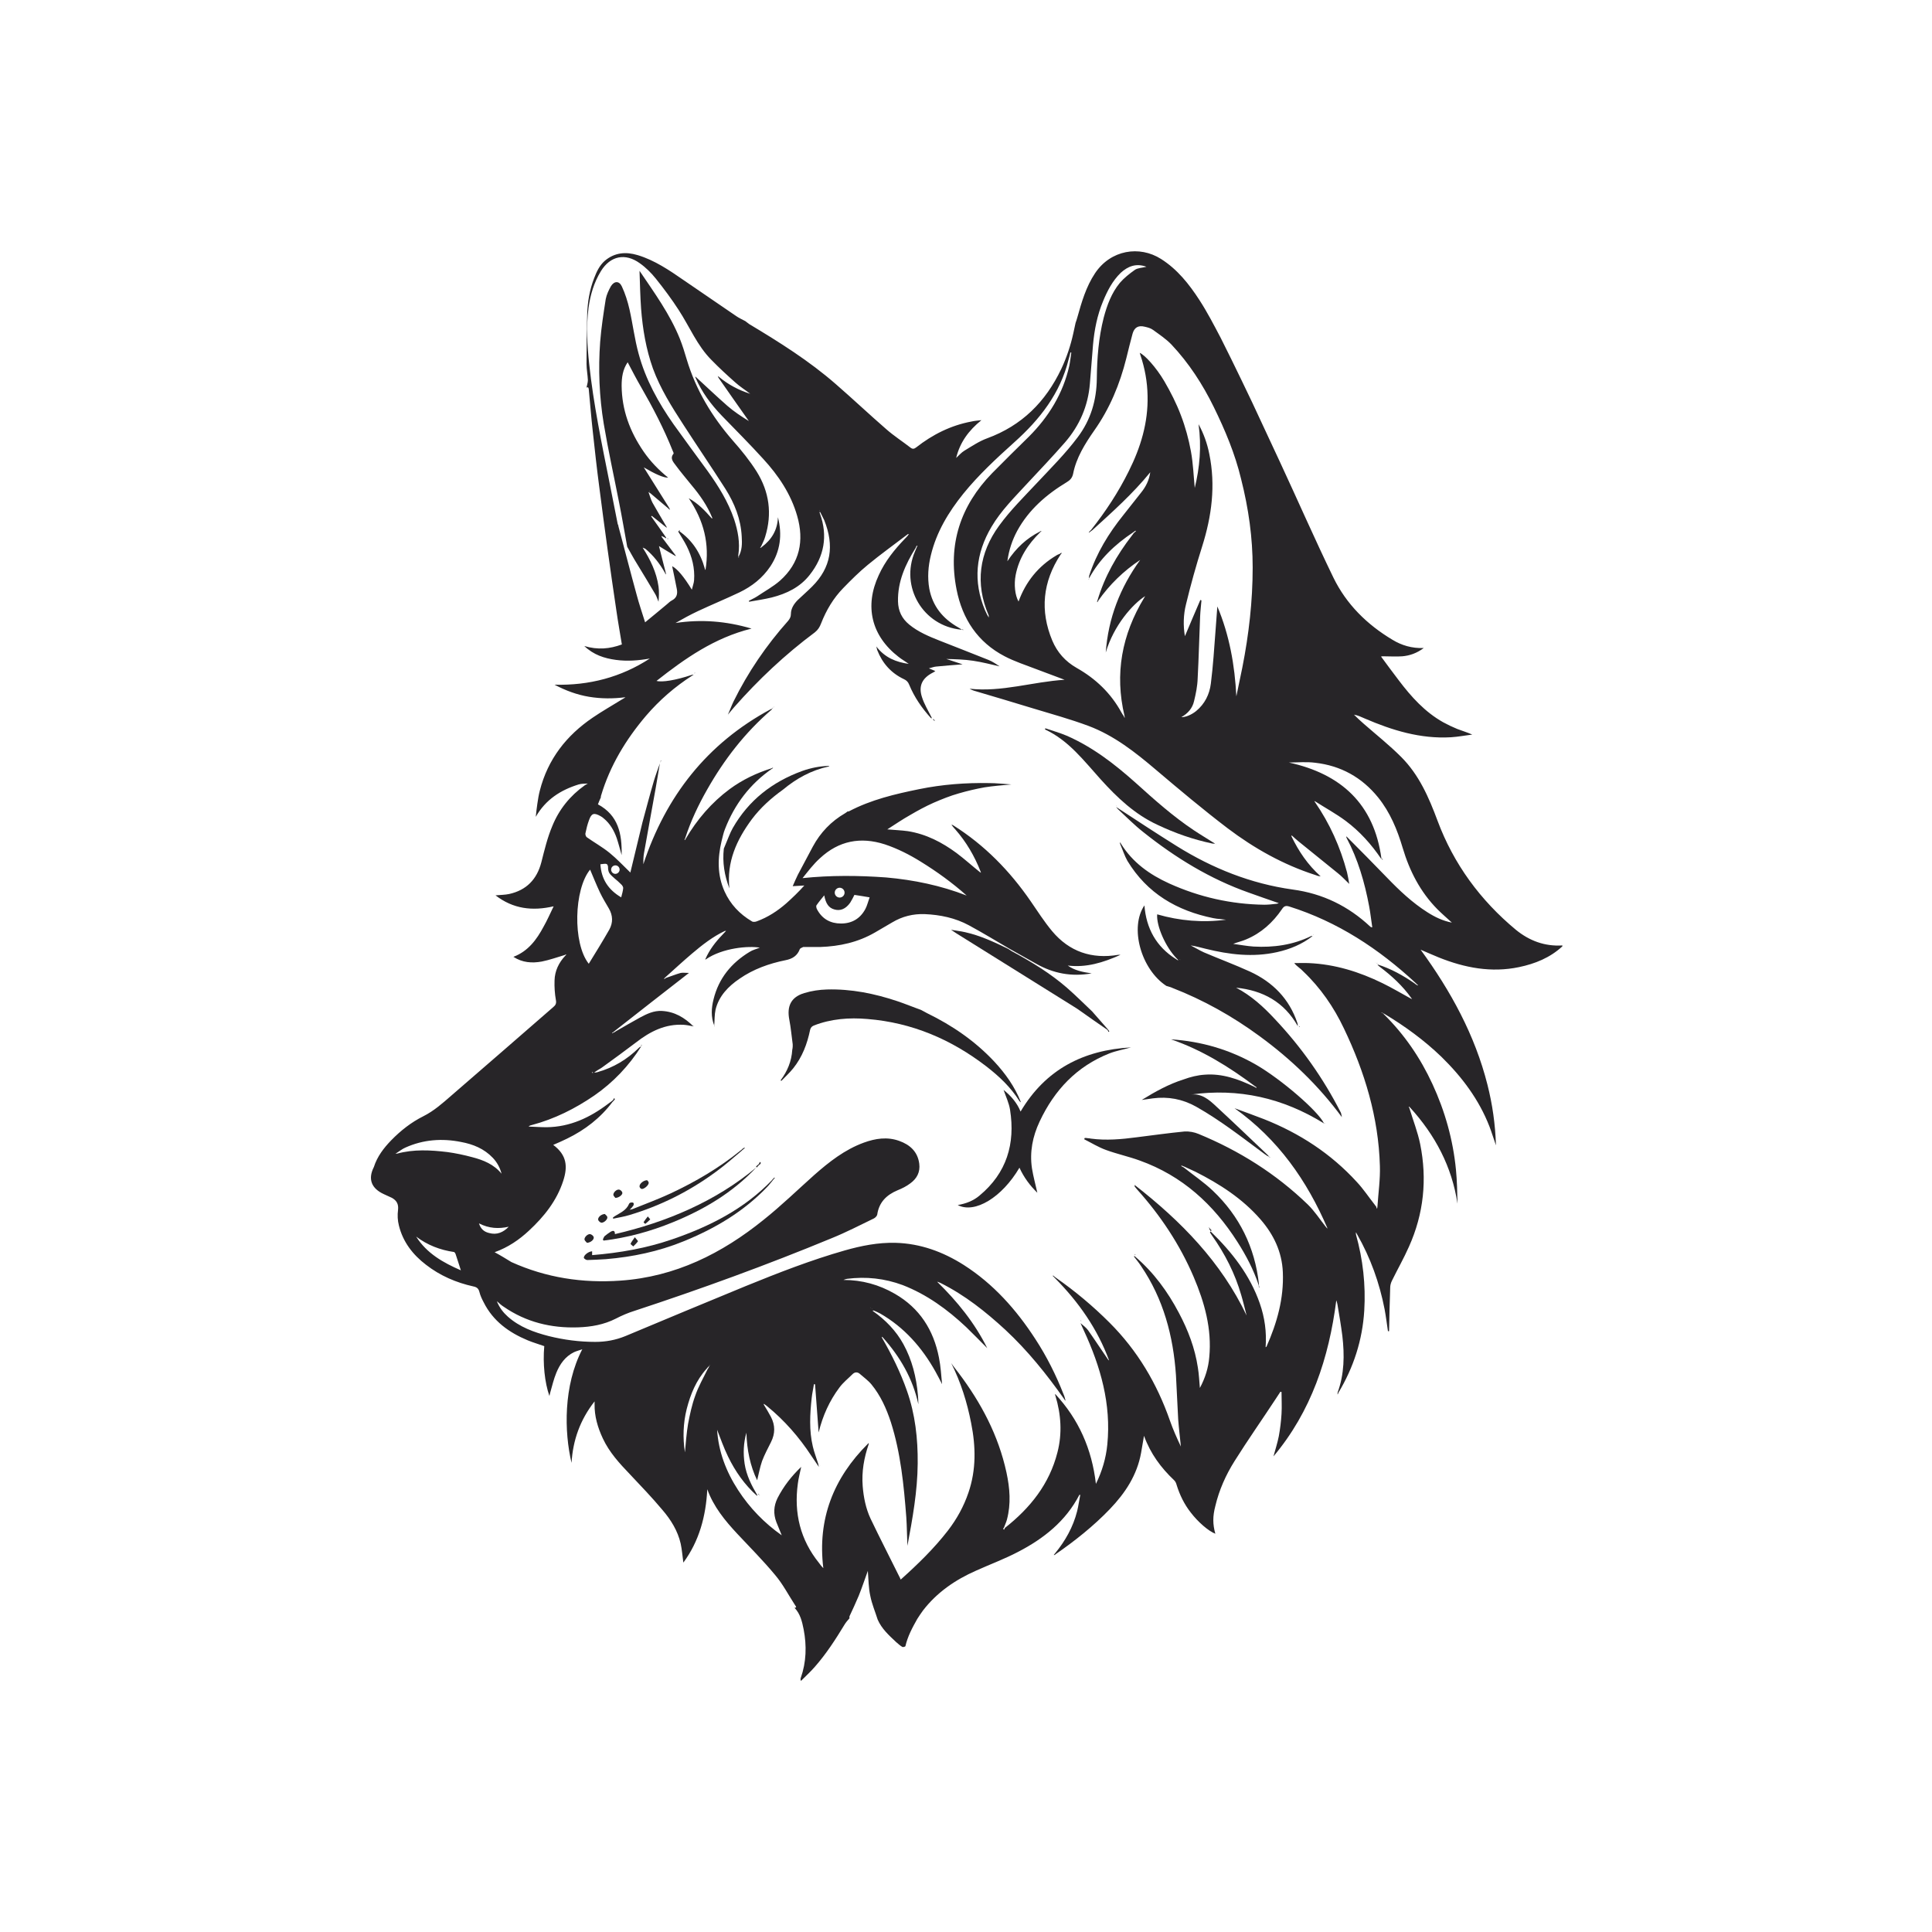 <?xml version="1.0" encoding="utf-8"?>
<!-- Generator: Adobe Illustrator 24.0.0, SVG Export Plug-In . SVG Version: 6.00 Build 0)  -->
<svg version="1.1" id="Layer_1" xmlns="http://www.w3.org/2000/svg" xmlns:xlink="http://www.w3.org/1999/xlink" x="0px" y="0px"
	 viewBox="0 0 864 864" style="enable-background:new 0 0 864 864;" xml:space="preserve">
<style type="text/css">
	.st0{fill:#272528;}
</style>
<g>
	<path class="st0" d="M430.8,297.1C430.8,297,430.8,297,430.8,297.1C430.8,297,430.8,297,430.8,297.1
		C430.9,297,430.8,297.1,430.8,297.1z"/>
	<path class="st0" d="M430.8,297.1C430.8,297.1,430.9,297,430.8,297.1C430.9,297,430.9,297.1,430.8,297.1
		C430.9,297.1,430.9,297.1,430.8,297.1z"/>
	<path class="st0" d="M298.7,240.7c0,0.1,0,0.2,0.1,0.4c-0.1-0.1-0.3-0.1-0.4-0.2l-0.1,0c0,0,0-0.1,0-0.1c0,0,0,0,0.1,0.1
		C298.5,240.8,298.6,240.8,298.7,240.7z"/>
	<path class="st0" d="M325.7,319.8C325.7,319.8,325.7,319.8,325.7,319.8c-0.1,0.1-0.2,0.1-0.2,0.1
		C325.5,319.9,325.6,319.8,325.7,319.8z"/>
	<path class="st0" d="M304.1,237.3c-0.1,0.1-0.2,0.2-0.3,0.3c0-0.2-0.1-0.3-0.1-0.5C303.8,237.1,303.9,237.2,304.1,237.3z"/>
	<path class="st0" d="M325.7,319.8C325.7,319.8,325.7,319.7,325.7,319.8C325.7,319.7,325.7,319.8,325.7,319.8L325.7,319.8z"/>
	<polygon class="st0" points="430.9,297.1 430.9,297.1 430.9,297.1 	"/>
	<path class="st0" d="M499.4,360.2c0,0.1,0,0.1,0,0.2c-0.1-0.1-0.1-0.1-0.2-0.2C499.3,360.3,499.4,360.3,499.4,360.2z"/>
	<path class="st0" d="M499.5,360.5C499.5,360.5,499.5,360.5,499.5,360.5C499.5,360.5,499.5,360.5,499.5,360.5
		C499.5,360.5,499.5,360.5,499.5,360.5C499.5,360.5,499.5,360.5,499.5,360.5L499.5,360.5z"/>
	<path class="st0" d="M602.6,373.6c-0.1-0.1-0.1-0.1-0.2-0.2C602.5,373.5,602.5,373.5,602.6,373.6L602.6,373.6
		C602.6,373.6,602.6,373.6,602.6,373.6C602.6,373.6,602.6,373.6,602.6,373.6L602.6,373.6z"/>
	<path class="st0" d="M430.8,281.6c0,0.1-0.1,0.1-0.1,0.2c-0.2-0.1-0.4-0.2-0.6-0.3c0,0,0.1-0.1,0.1-0.1
		C430.4,281.5,430.6,281.6,430.8,281.6z"/>
	<path class="st0" d="M430.9,297.1C430.9,297.1,430.9,297.1,430.9,297.1C431.1,297.1,431,297.1,430.9,297.1z"/>
	<path class="st0" d="M618.4,384.4c-0.1,0-0.1,0-0.2,0.1c-0.1-0.1-0.1-0.3-0.2-0.4c0,0,0.1-0.1,0.1-0.1
		C618.3,384,618.3,384.2,618.4,384.4z"/>
	<path class="st0" d="M319.5,458.4C319.5,458.4,319.5,458.4,319.5,458.4C319.5,458.4,319.5,458.5,319.5,458.4
		C319.5,458.5,319.5,458.4,319.5,458.4z"/>
	<path class="st0" d="M310.2,459c0-0.1,0-0.1,0-0.2c0.1,0,0.1,0.1,0.2,0.1C310.3,458.9,310.2,459,310.2,459z"/>
	<path class="st0" d="M310.2,458.8C310.2,458.8,310.2,458.8,310.2,458.8L310.2,458.8C310.2,458.8,310.1,458.7,310.2,458.8
		C310.2,458.7,310.2,458.7,310.2,458.8C310.2,458.8,310.2,458.8,310.2,458.8z"/>
	<path class="st0" d="M319.5,458.4C319.5,458.4,319.5,458.4,319.5,458.4C319.5,458.4,319.5,458.4,319.5,458.4L319.5,458.4z"/>
	<path class="st0" d="M319.6,459.1c0-0.2,0-0.4-0.1-0.6c0.1,0.2,0.2,0.3,0.2,0.5C319.7,459,319.6,459,319.6,459.1z"/>
	<path class="st0" d="M587.6,417.9c-0.1,0-0.1,0.1-0.2,0.1c0-0.1,0-0.1,0-0.2C587.5,417.9,587.6,417.9,587.6,417.9z"/>
	<path class="st0" d="M487.1,258.8C487.1,258.8,487.2,258.9,487.1,258.8C487.1,258.9,487.1,258.9,487.1,258.8
		C487.1,258.9,487.1,258.9,487.1,258.8C487.1,258.8,487.1,258.8,487.1,258.8C487.1,258.8,487.1,258.8,487.1,258.8
		C487.2,258.8,487.2,258.8,487.1,258.8L487.1,258.8z"/>
	<path class="st0" d="M345.5,316.8c-0.1-0.1-0.1-0.1-0.2-0.2c0.2,0,0.3-0.1,0.5-0.1C345.6,316.6,345.6,316.7,345.5,316.8z"/>
	<path class="st0" d="M295.7,340.2c-0.1,0.2-0.2,0.3-0.3,0.5c0-0.2,0-0.4,0.1-0.6C295.5,340.2,295.6,340.2,295.7,340.2z"/>
	<path class="st0" d="M310.6,301.1C310.6,301.2,310.5,301.2,310.6,301.1L310.6,301.1c-0.1,0.1-0.1,0.1-0.1,0.1
		C310.5,301.2,310.5,301.2,310.6,301.1C310.5,301.2,310.6,301.1,310.6,301.1z"/>
	<path class="st0" d="M310.9,301c-0.1,0-0.2,0.1-0.4,0.1c0.1-0.1,0.1-0.2,0.2-0.2C310.8,300.9,310.9,301,310.9,301z"/>
	<path class="st0" d="M295.4,340.9c0,0.1,0,0.1-0.1,0.2C295.3,341,295.3,340.9,295.4,340.9L295.4,340.9z"/>
	<path class="st0" d="M295.4,340.9C295.4,340.9,295.3,340.8,295.4,340.9C295.4,340.8,295.4,340.8,295.4,340.9
		C295.4,340.8,295.4,340.8,295.4,340.9z"/>
	<path class="st0" d="M486.8,259c0.1,0,0.2,0,0.3-0.1c-0.1,0.1-0.1,0.2-0.2,0.3C486.8,259.1,486.8,259,486.8,259z"/>
	<path class="st0" d="M275,551.9c11.6-2.7,22.7-6.3,33.4-11.2c10.7-4.9,20.7-11,29.8-18.6c-10.5,11.2-23.3,18.8-37.3,24.5
		c-10,4.1-20.3,6.9-31,8.2c-0.1-0.2-0.2-0.3-0.3-0.5c0.3-0.5,0.4-1.1,0.8-1.5c0.8-0.7,1.7-1.3,2.6-1.9
		C274.2,550.2,275,550.2,275,551.9z"/>
	<path class="st0" d="M268.9,546.8c-0.5-0.1-1.3-0.8-1.4-1.3c-0.2-1.1,1.3-2.5,3-2.6c0.2,0.3,1,0.8,1.1,1.4
		C271.8,545.3,270.1,546.9,268.9,546.8z"/>
	<path class="st0" d="M262.5,555.8c-0.2-0.3-0.9-0.8-1.1-1.4c-0.2-1,1.3-2.6,2.5-2.5c0.6,0.1,1.4,0.7,1.6,1.3
		C265.8,554.3,264.2,555.7,262.5,555.8z"/>
	<path class="st0" d="M283.2,557.4c-0.4-0.4-1.3-1-1.2-1.2c0.4-0.9,1.1-1.7,1.9-2.9c0.7,0.9,1.5,1.7,1.4,1.8
		C284.7,556,283.9,556.7,283.2,557.4z"/>
	<path class="st0" d="M287.8,546.6c0.5-0.8,1.1-1.6,1.9-2.6c0.6,0.7,1.1,1.3,1.1,1.3c-0.7,0.7-1.4,1.4-2.2,2
		C288.6,547.4,287.8,546.7,287.8,546.6z"/>
	<path class="st0" d="M567.8,517.4C567.8,517.4,567.8,517.4,567.8,517.4L567.8,517.4c-0.1-0.1-0.1-0.1-0.1-0.1
		C567.7,517.3,567.8,517.3,567.8,517.4C567.8,517.4,567.8,517.4,567.8,517.4z"/>
	<path class="st0" d="M567.7,517.7c0-0.1,0-0.2,0.1-0.3c0.1,0.1,0.1,0.2,0.2,0.2C567.9,517.7,567.8,517.7,567.7,517.7z"/>
	<path class="st0" d="M275.2,535.7c-0.2-0.3-0.8-0.8-0.9-1.3c-0.1-1.1,1.4-2.6,2.6-2.4c0.6,0.1,1.3,0.8,1.4,1.3
		C278.6,534.2,276.8,535.7,275.2,535.7z"/>
	<path class="st0" d="M592.5,502.4c-0.1,0-0.1,0.1-0.2,0.1c0,0,0-0.1-0.1-0.1c0,0,0.1-0.1,0.1-0.1
		C592.4,502.3,592.5,502.3,592.5,502.4z"/>
	<path class="st0" d="M538.8,480.6c7.8-0.6,15,2,21.9,5.3c0.4,0.2,0.7,0.4,1.1,0.6c0.1-0.1,0.1-0.2,0.2-0.2c-0.3-0.2-0.7-0.5-1-0.7
		c-11.5-8.6-23.6-16.1-37.3-20.8c13.6,0.9,26.3,4.6,38.1,11.4c11.2,6.5,27.7,20.7,30.3,26.2c-18.4-11.4-38.2-15.9-59.6-12.9
		c4.9-0.6,8.2,2.3,11.3,5.2c7.8,7.2,15.5,14.6,23.2,21.9c0.2,0.3,0.5,0.5,0.7,0.8c-0.3-0.2-0.7-0.4-1-0.5c-0.4-0.3-0.9-0.6-1.3-0.9
		c-10-7.4-19.7-15-30.5-21.1c-6.1-3.4-12.5-4.6-19.4-3.7c-1.6,0.2-3.2,0.5-4.9,0.7c6-3.7,12.1-7.1,18.8-9.2
		C532.4,481.6,535.6,480.8,538.8,480.6z"/>
	<path class="st0" d="M367.1,655.6C367.1,655.6,367.1,655.6,367.1,655.6c-0.1-0.1-0.3-0.2-0.4-0.3c0,0,0,0,0,0
		C366.9,655.4,367,655.5,367.1,655.6L367.1,655.6C367.1,655.7,367.1,655.6,367.1,655.6z"/>
	<path class="st0" d="M451.7,496.3c-0.5-3.1-1.9-6-2.9-8.9c3.2,2.6,6,5.7,7.6,9.7c11.2-18.9,28.1-27.5,49.4-28.7
		c-3.2,0.9-6.6,1.5-9.7,2.7c-14.6,5.8-24.6,16.4-31.2,30.5c-3.1,6.6-4.5,13.6-3.4,20.9c0.6,3.7,1.6,7.3,2.4,10.9
		c-3.2-3.1-6-6.8-8-11.2c-7.8,13.3-20,20.7-27.6,16.7c3.6-0.6,7-1.9,9.7-4.2C450.2,524.6,454.1,511.5,451.7,496.3z"/>
	<path class="st0" d="M286.7,467.3c0.1,0,0.3,0.1,0.4,0.1c-0.1,0.1-0.2,0.2-0.4,0.3C286.8,467.6,286.7,467.5,286.7,467.3z"/>
	<path class="st0" d="M264.8,559.6c0,0.5,0,1,0,1.7c12.3-1,24.3-3.1,35.9-7.1c16.6-5.7,32.1-13.5,44.5-26.4c0.1-0.1,0.2-0.2,0.2-0.3
		c0.3-0.3,0.6-0.6,0.9-0.9c0.1,0.1,0.2,0.1,0.2,0.2c-0.3,0.3-0.5,0.6-0.8,0.9c-0.1,0.1-0.2,0.2-0.3,0.4c-0.8,0.9-1.5,1.9-2.3,2.7
		c-10.6,11.1-23.5,18.7-37.6,24.4c-11.1,4.5-22.6,6.9-34.5,7.9c-2.8,0.2-5.6,0.3-8.4,0.4c-0.5,0-1.5-0.7-1.5-1
		C261,561.3,263.3,559.6,264.8,559.6z"/>
	<path class="st0" d="M171.6,534c1.2,0.6,2.5,1.1,3.7,1.7c2.1,1.2,3,2.8,2.7,5.4c-0.3,2.3-0.2,4.7,0.4,7c1.8,7.3,6.2,13,12.1,17.5
		c6.3,4.9,13.5,8,21.2,9.7c1.5,0.3,2.3,0.9,2.7,2.5c0.4,1.6,1.1,3.1,1.9,4.6c4.2,8.4,11.3,13.5,19.7,17c2.4,1,4.9,1.7,7.4,2.6
		c-0.7,7.8,0.2,16.3,2.3,22.3c0.1-0.5,0.2-0.9,0.3-1.3c0.9-3.1,1.6-6.2,2.8-9.1c1.6-3.9,4-7.3,7.9-9.2c1.1-0.5,2.3-0.8,3.7-1.3
		c-8.5,16.3-8.1,37-4.8,50.8c0.6-10.1,3.8-19.2,10.3-27.5c0,0.7,0,1,0,1.2c-0.1,5.4,1.4,10.5,3.7,15.4c2.9,6.2,7.4,11.1,12.1,16
		c4.9,5.2,9.9,10.4,14.5,15.9c3.8,4.4,6.9,9.4,8.2,15.1c0.6,2.8,0.8,5.7,1.2,8.5c7.1-9.6,10.1-20.8,10.7-32.8
		c2.8,7.8,7.9,14,13.4,19.9c5.7,6.1,11.6,12,16.9,18.4c3.5,4.1,6,9,9,13.6c0.2,0.3,1,1.1-0.3,1.1c2.6,2.7,3.4,6.2,4.1,9.7
		c1.4,7.3,1.2,14.6-1.3,21.7c-0.1,0.3-0.2,0.7,0.1,1.3c2.1-2.1,4.3-4.1,6.2-6.3c5.1-5.8,9.3-12.3,13.3-18.9c0.6-1,1.4-1.9,2.2-2.8
		c0-0.3-0.1-0.6,0-0.9c1.4-3,2.8-6,4.1-9.1c1.5-3.7,2.7-7.4,4.1-11.2c0.3,3.8,0.3,7.6,1.1,11.2c0.7,3.6,2.2,7.1,3.3,10.6
		c1.8,4.1,5,7,8.2,10c0.9,0.8,1.8,1.6,2.8,2.2c0.3,0.2,1.3-0.1,1.4-0.3c1-4.4,3.1-8.3,5.3-12.2c0.8-1.2,1.6-2.5,2.5-3.7
		c6.3-8.2,14.5-13.8,23.8-17.9c6.2-2.8,12.7-5.2,18.8-8.4c11.4-5.9,21.3-13.7,27.4-25.5c0,0,0.2,0,0.4,0c-0.5,2.4-0.8,4.9-1.4,7.3
		c-1.8,7.1-5.3,13.3-9.9,18.9c-0.1,0.1-0.2,0.2-0.3,0.4c-0.1,0.1-0.2,0.2-0.3,0.3c0.2,0,0.3,0,0.5,0l0,0c0.1-0.1,0.2-0.2,0.3-0.3
		c8.7-6,17-12.6,24.3-20.2c6.9-7.2,12.2-15.2,14-25.2c0.4-2.4,0.8-4.7,1.3-7.6c2.9,8,7.6,14.3,13.4,19.8c0.6,0.5,1,1.4,1.2,2.2
		c1.4,4.5,3.4,8.6,6.3,12.3c3.2,4.2,7.9,8.3,11,9.5c-1.2-4.3-1.2-7.8,0-12.4c1.7-7.2,4.7-13.9,8.6-20.1c5.9-9.4,12.3-18.5,18.4-27.8
		c0.7-1.1,1.4-2.1,2.1-3.2c0.2,0,0.3,0.1,0.5,0.1c0,3.3,0.2,6.5,0,9.8c-0.2,3.3-0.6,6.6-1.2,9.9c-0.6,3.1-1.6,6.1-2.4,9.1
		c16.9-20.1,24.8-44,28.1-69.8c0.2,0.6,0.4,1.2,0.5,1.8c0.8,4.7,1.6,9.4,2.2,14.1c1,8.6,0.9,17.1-2.1,25.3c0,0.3,0,0.5-0.1,0.8
		c0.1,0,0.1,0,0.2,0c0.1-0.2,0.1-0.4,0.2-0.6c6.8-11.3,10.8-23.6,11.6-36.8c0.7-11.5-0.6-22.9-3.7-34c-0.1-0.3,0.1-0.6,0.1-0.9
		c0,0,0,0,0,0c0.1,0.3,0.2,0.5,0.4,0.8c6,10.5,10,21.7,12.3,33.5c0.6,3.2,1,6.5,1.5,9.8c0.2,0,0.3,0,0.5,0
		c0.1-6.5,0.3-12.9,0.5-19.4c0-1.1,0.3-2.2,0.8-3.2c2.5-5.1,5.3-10,7.6-15.2c6.6-14.7,8.2-30.1,5-45.9c-1.1-5.4-3.2-10.7-4.8-16
		c-0.1-0.2-0.2-0.4-0.3-0.6c0.1,0,0.1-0.1,0.2-0.1c0.1,0.1,0.3,0.3,0.4,0.4c11.2,12.3,18.7,26.4,21.2,43c-0.1-5.1-0.2-10.2-0.7-15.3
		c-1.3-13.3-4.9-26.1-10.5-38.2c-5.4-11.7-12.5-22.1-21.7-31.2c-0.1-0.1-0.2-0.2-0.4-0.3c0-0.2,0-0.4,0-0.5c0,0.1,0.1,0.2,0.1,0.4
		c0.2,0.1,0.3,0.1,0.5,0.2c9.2,5.5,17.8,11.8,25.5,19.2c9.2,9,16.8,19.1,21.5,31.2c1,2.6,1.8,5.3,2.9,8.4
		c-0.3-9.5-1.6-18.4-3.8-27.1c-5.6-22.2-16.4-41.9-29.9-60.4c2.8,1.2,5.5,2.4,8.2,3.5c11.5,4.6,23.4,6.9,35.8,4.3
		c7.2-1.5,13.9-4.2,19.4-9.3c0-0.1,0-0.2,0-0.4c-7.9,0.5-14.8-2.1-20.8-7c-15.9-13.2-27.8-29.4-35-48.7
		c-3.9-10.5-8.3-20.6-16.3-28.6c-5.3-5.3-11.1-9.9-16.7-14.8c-1.5-1.3-3-2.7-4.4-4.1c1.8,0.3,3.2,1,4.8,1.7
		c12.3,5.3,24.9,9.2,38.6,8.4c3.2-0.2,6.3-0.8,9.5-1.2c-2.3-1-4.6-1.7-6.7-2.5c-2.2-0.9-4.3-1.9-6.3-3c-8.2-4.6-14.3-11.4-19.9-18.8
		c-2.7-3.5-5.3-7.1-7.9-10.6c0,0,0,0,0,0c0.4-0.1,0.7-0.1,1.1-0.1c2.8,0,5.6,0.2,8.4,0c3.4-0.3,6.5-1.4,9.6-3.7
		c-5.3,0.2-9.9-1.2-14-3.7c-11.4-6.8-20.6-15.9-26.4-27.8c-8.3-17.1-15.9-34.5-23.9-51.7c-4.1-8.9-8.3-17.7-12.4-26.6
		c-1.6-3.3-3.1-6.5-4.7-9.8c-3.1-6.4-6.2-12.8-9.4-19.1c-3-5.7-6-11.5-9.5-16.9c-4.6-7.1-9.9-13.8-17.2-18.4
		c-9.6-6.1-22.5-4.1-29.5,6.4c-4,6-6,12.9-7.9,19.7c-0.2,0.8-0.5,1.6-0.8,2.5c-0.3,1.5-0.7,3.1-1,4.6c-1.2,5.5-3,10.9-5.4,16
		c-7,14.7-17.6,25.3-33.1,31c-3.6,1.3-7,3.6-10.3,5.6c-1.3,0.8-2.3,2-3.6,3.2c1.7-7,5.6-12.3,11.3-16.9c-1.8,0.2-3.1,0.3-4.4,0.6
		c-9.2,1.7-17.4,5.8-24.8,11.6c-0.9,0.7-1.6,0.8-2.5,0.1c-3.6-2.8-7.5-5.3-10.9-8.3c-7.6-6.6-14.9-13.5-22.5-20.1
		c-11.9-10.4-25.3-18.8-38.8-26.9c-0.6-0.4-1.1-0.9-1.7-1.3c-1.3-0.7-2.7-1.3-4-2.2c-7.8-5.3-15.6-10.7-23.4-16
		c-6.5-4.5-13.1-9-20.7-11.3c-5.3-1.6-10.3-1.2-14.7,2.5c-2.4,2.1-3.7,4.9-4.8,7.8c-2,5.1-2.9,10.5-3.1,15.9
		c-0.2,7.5-0.3,14.9-0.3,22.4c0,2.4,0.5,4.9,0.6,7.3c0,1.1-0.4,2.2-0.6,3.3c0.8-0.3,0.9,0.1,1,0.8c0.6,6.3,1.1,12.6,1.8,18.9
		c0.9,8.3,1.8,16.5,2.9,24.8c1.2,9.3,2.4,18.5,3.7,27.8c1.3,9.3,2.6,18.5,4,27.8c0.7,4.9,1.6,9.8,2.4,14.8c-5.4,2-10.8,2.5-16.8,0.7
		c4.2,4,9,5.5,14.1,6.2c5.1,0.7,10.1,0.3,15.2-0.6c-12.9,8.4-27.2,12.1-42.6,11.7c4.9,2.6,10,4.5,15.4,5.4
		c5.4,0.9,10.9,0.9,16.3,0.2c-0.6,0.5-1.3,0.8-1.9,1.2c-4.2,2.6-8.6,5.1-12.7,7.9c-11.8,8-20.1,18.6-23.7,32.7
		c-0.5,1.9-0.8,3.9-1.1,5.9c-0.3,1.9-0.5,3.9-0.7,5.8c4.4-7.7,11.1-12,19.2-14.5c1.3-0.4,2.7-0.3,4.1-0.4c-0.5,0.3-1,0.5-1.4,0.8
		c-6.6,4.7-11.5,10.8-14.5,18.2c-2.2,5.2-3.5,10.7-4.9,16.2c-2,7.7-6.7,12.5-14.4,14.2c-1.9,0.4-3.9,0.4-6.1,0.6
		c7.9,6.1,16.5,7.1,26,4.9c-1.6,3.3-2.9,6.3-4.5,9.1c-3.1,5.8-6.9,11-13.5,13.5c4,2.6,8.3,2.9,12.7,2.1c3.5-0.7,6.8-1.9,10.2-2.9
		c0.2-0.1,0.4-0.2,0.6-0.3c0,0.1,0.1,0.1,0.1,0.2c-0.1,0.1-0.3,0.3-0.4,0.4c-2.9,3.1-4.7,6.8-4.8,11.1c-0.1,2.9,0.1,5.9,0.6,8.7
		c0.3,1.5-0.1,2.3-1.2,3.2c-15.2,13.2-30.3,26.4-45.5,39.5c-3.9,3.4-7.8,6.9-12.6,9.3c-5.4,2.7-10.1,6.4-14.3,10.7
		c-3.4,3.5-6.3,7.3-7.8,12C164.4,527.4,166.2,531.5,171.6,534z M617.1,293.7C617.2,293.6,617.3,293.5,617.1,293.7
		C617.1,293.7,617.1,293.7,617.1,293.7z M263.9,388.9c1.4,3.3,2.8,6.8,4.4,10.2c1.2,2.5,2.6,4.8,4,7.2c1.8,3.1,1.9,6.3,0.2,9.4
		c-2.9,5.1-6,10.1-9.2,15.3C256,421.8,256.7,397.6,263.9,388.9z M264.7,479.5c0.2,0,0.4,0,0.5,0.1c0,0.1,0,0.1,0,0.2
		c-0.2,0-0.4,0-0.5-0.1C264.7,479.6,264.7,479.6,264.7,479.5z M277.7,395.4c0.5,0.4,1,1.2,1,1.7c-0.1,1.3-0.5,2.7-0.9,4.2
		c-5.8-3.4-8.9-8.2-9.3-14.8c2.9-0.4,3.1-0.3,3.4,1c0,1.9,0.3,2.7,1.1,3.6c0,0,0,0,0,0c0.1,0.1,0.3,0.3,0.4,0.4
		c0.1,0.1,0.2,0.2,0.4,0.4c0.3,0.2,0.5,0.5,0.8,0.7c0.1,0.1,0.1,0.1,0.2,0.2h0C275.8,393.6,276.8,394.5,277.7,395.4z M275.2,390.8
		c-1.1,0-1.9-0.9-1.9-1.9c0-1.1,0.9-1.9,1.9-1.9c1.1,0,1.9,0.9,1.9,1.9C277.1,389.9,276.2,390.8,275.2,390.8z M262.2,350.3
		C262.2,350.3,262.2,350.3,262.2,350.3c0-0.1-0.1-0.1-0.1-0.2C262.1,350.1,262.1,350.2,262.2,350.3z M366.7,228.2
		c0,0-0.1,0.1-0.1,0.1c0,0-0.1-0.1-0.1-0.1c0,0,0.1-0.1,0.1-0.1C366.6,228.2,366.6,228.2,366.7,228.2z M512.7,119.3
		c-2,0.5-3.9,0.5-5.2,1.4c-2.4,1.7-4.8,3.6-6.7,5.8c-3.7,4.5-5.7,9.9-7.2,15.5c-2.3,9-3,18.1-3.1,27.3c-0.1,9.7-2.7,18.5-8.6,26.3
		c-5.4,7.2-11.7,13.5-17.9,20.1c-5.9,6.3-12.2,12.5-17.2,19.4c-8.9,12.2-10.8,25.8-4.7,40c0.1,0.2,0,0.4,0.1,1.1
		c-0.4-0.7-0.6-1.1-0.8-1.4c-0.3-0.6-0.6-1.2-0.9-1.9c-5.4-12.9-4.2-25.3,2.9-37.3c4.3-7.3,10.3-13.2,16-19.4
		c5.7-6.1,11.4-12.1,16.9-18.4c6.5-7.5,10.3-16.3,11.1-26.2c0.5-5.8,0.9-11.6,1.4-17.4c0.6-6.7,1.9-13.3,4.5-19.5
		c1.9-4.6,4.2-9.1,7.9-12.7C504.4,119.1,508,117.6,512.7,119.3z M560.2,253.8c0,15-1.7,29.9-4.6,44.6c-0.9,4.3-1.8,8.7-2.7,13
		c-0.7-13.9-3.1-27.4-8.5-40.2c-0.3,3.6-0.5,7.1-0.8,10.7c-0.6,7.9-1.1,15.9-2.1,23.8c-0.6,4.8-2.7,9.1-6.6,12.3
		c-2.1,1.7-4.8,2.8-6.6,2.7c2.9-1.6,5-4,5.7-7.2c0.8-3.3,1.5-6.7,1.6-10.1c0.5-9.2,0.7-18.5,1.1-27.7c0.1-2.4,0.4-4.8,0.6-7.2
		c-0.2-0.1-0.3-0.1-0.5-0.2c-2.3,5.4-4.7,10.9-6.9,16.2c-0.8-4.6-0.7-9.6,0.5-14.3c2.1-8.7,4.5-17.3,7.2-25.8
		c4.3-13.6,6.1-27.3,3.2-41.4c-0.9-4.6-2.5-9.1-4.8-13.3c1.4,9.9,0.5,19.5-1.7,28.5c-0.5-5.1-0.7-10.8-1.7-16.3
		c-1-5.5-2.5-11-4.5-16.2c-2-5.3-4.6-10.4-7.4-15.2c-3.7-6.3-8.8-11.8-11-12.7c0.1,0.4,0.2,0.7,0.3,1c2,5.9,3.1,12,3.2,18.2
		c0.3,12-3.1,23.1-8.4,33.7c-4.6,9.3-10.3,18-16.8,26.2c-0.1,0.1-0.2,0.2-0.3,0.3c-0.1,0.1-0.2,0.2-0.3,0.3
		c-0.1,0.1-0.2,0.2-0.3,0.3c-0.1,0.2-0.1,0.3-0.2,0.5c0.1-0.1,0.3-0.2,0.4-0.3c0.1-0.1,0.2-0.2,0.4-0.3c0.1-0.1,0.2-0.2,0.4-0.3
		c0.1-0.1,0.2-0.2,0.4-0.3c9-8.2,18.1-16.3,25.9-25.9c-0.5,3.6-2,6.5-4.1,9.1c-2.6,3.4-5.3,6.6-7.9,10c-6.6,8.2-12,17-15.3,27.1
		c-0.1,0.4-0.1,0.9-0.1,1.3c4.7-8.7,11.6-15.2,19.7-20.6c0.4-0.3,0.7-0.5,1.1-0.8c0.1,0.1,0.1,0.2,0.2,0.2c-0.3,0.3-0.6,0.6-1,0.9
		c-0.3,0.4-0.5,0.8-0.8,1.1c-6.8,8.8-12.2,18.3-15.4,29c-0.1,0.2-0.1,0.5-0.2,0.7c0.1,0,0.1,0.1,0.2,0.1c0.1-0.2,0.2-0.4,0.3-0.6
		c5.1-7.3,11.4-13.4,18.8-18.3c-9,12.4-14.3,26.1-15.4,41.4c3.6-12.2,12.1-21.7,17.6-25.2c-0.2,0.3-0.2,0.5-0.4,0.7
		c-10,16.5-13.3,34-8.8,52.9c0,0.2,0.1,0.5,0.1,0.7c-0.1,0-0.1,0-0.2,0c-0.1-0.2-0.1-0.4-0.2-0.6c-0.4-0.6-0.8-1.1-1.1-1.7
		c-4.7-8.6-11.5-15.1-20-19.9c-5.1-2.9-8.7-7-10.9-12.2c-5.6-13.4-4.3-26.3,3.7-38.5c0.2-0.2,0.3-0.4,0.5-0.6
		c-0.1-0.1-0.1-0.1-0.2-0.2c-0.2,0.2-0.5,0.3-0.7,0.5c-0.5,0.2-1.1,0.4-1.5,0.7c-8.1,4.8-13.7,11.8-16.9,20.6
		c-1.6-2.8-2.1-7.6-1.3-11.8c1.5-7.7,5.5-13.8,11-19.2c0.1-0.1,0.3-0.3,0.5-0.4c0-0.1-0.1-0.1-0.1-0.2c-0.2,0.1-0.4,0.2-0.5,0.3
		c-6,3-10.7,7.4-14.6,13.3c0.7-5.1,2.2-9.5,4.4-13.6c5.2-9.5,13.1-16.3,22.2-21.8c1.5-0.9,2.4-1.9,2.8-3.7
		c1.4-7.2,5.3-13.4,9.4-19.3c7-9.9,11.5-20.8,14.4-32.4c0.9-3.7,1.8-7.3,2.8-11c0.8-2.8,2.6-3.8,5.4-3.1c1.3,0.3,2.6,0.6,3.7,1.4
		c2.9,2.1,5.9,4.1,8.3,6.6c7.8,8.3,13.9,17.7,18.9,27.9c5.1,10.4,9.5,20.9,12.2,32.1C558.4,227.5,560.2,240.5,560.2,253.8z
		 M617.8,452.8c0.2,0,0.4,0,0.6,0c0,0,0,0,0,0c-0.2,0.1-0.4,0.1-0.5,0.2C617.8,452.9,617.8,452.8,617.8,452.8z M606.1,551.4
		c0.1,0,0.2,0,0.4,0c-0.1,0.1-0.1,0.2-0.2,0.2C606.2,551.5,606.2,551.4,606.1,551.4z M317.4,610.5c0-0.1,0.1-0.1,0.1-0.2
		c0,0.1,0.1,0.1,0.1,0.2C317.6,610.5,317.5,610.5,317.4,610.5z M307.1,630.1c1.7-6.6,4.2-12.8,8.9-18c0.2-0.2,0.4-0.5,0.6-0.7
		c0.3-0.3,0.5-0.5,0.8-0.8c-0.2,0.3-0.4,0.7-0.5,1c-0.2,0.3-0.4,0.6-0.5,0.8c-1.9,3.9-4.1,7.7-5.5,11.8c-1.5,4.1-2.4,8.4-3.2,12.6
		c-0.7,4.2-1,8.5-1.4,12.7C305.3,643,305.5,636.5,307.1,630.1z M221.2,560c6.1-2.2,11-5.6,15.3-9.6c6.8-6.3,12.5-13.4,15.4-22.4
		c2-6.2,1.7-11.4-4.5-16c2.1-0.9,4.2-1.8,6.2-2.8c8-3.9,14.9-9.2,20.3-16.4c0.2-0.2,0.4-0.4,0.6-0.6c0.2-0.2,0.4-0.5,0.5-0.7
		c-0.1-0.1-0.3-0.3-0.4-0.4c-0.1,0.3-0.3,0.5-0.4,0.8c-0.2,0.2-0.5,0.4-0.7,0.6c-0.5,0.4-1,0.7-1.5,1.1
		c-8.2,6.2-17.1,10.4-27.6,10.5c-2.7,0-5.3-0.2-8-0.3c0.5-0.5,1-0.6,1.5-0.7c10.1-2.7,19.3-7.3,27.9-13.2c8.5-5.9,15.5-13.3,21-22
		c-0.4,0.3-0.9,0.4-1.2,0.8c-5.2,5.1-11.2,8.7-18.2,10.7c-0.5,0.2-1.1,0.2-1.7,0.3c1.1-1,2.4-1.5,3.5-2.3
		c5.1-3.7,10.2-7.4,15.2-11.2c6.3-4.9,13.1-8.4,21.4-7.9c1.4,0.1,2.8,0.4,4.3,0.7c-3.9-3.9-8.4-6.6-14.1-6.9
		c-3.6-0.2-6.7,1.3-9.7,2.9c-3.6,2-7.3,4.1-10.9,6.2c-0.2,0.1-0.4,0.3-0.6,0.4c-0.2,0.1-0.3,0.1-0.5,0.2c-0.2,0.1-0.4,0.2-0.5,0.3
		c0-0.1-0.1-0.1-0.1-0.2c0.2-0.1,0.3-0.2,0.5-0.3c0.1-0.1,0.3-0.2,0.4-0.3c0.2-0.2,0.4-0.3,0.6-0.5c10.8-8.5,21.6-16.9,32.9-25.7
		c-1.6,0-2.7-0.2-3.7,0c-2.2,0.6-4.3,1.5-6.5,2.2c-0.2,0.1-0.4,0.3-0.6,0.4c-0.1,0-0.3,0.1-0.4,0.1c0.1-0.1,0.1-0.2,0.2-0.3
		c0.2-0.2,0.3-0.3,0.5-0.5c3.9-3.5,7.8-7.1,11.8-10.5c4.6-3.9,9.3-7.6,14.8-10.2c0.2,0,0.3,0,0.5,0c-0.1,0.1-0.2,0.2-0.3,0.3
		c-0.4,0.5-0.9,0.9-1.3,1.4c-3.1,3.2-5.8,6.7-7.6,10.8c0,0.1-0.1,0.3-0.1,0.4c0.1-0.1,0.2-0.1,0.3-0.2c7.4-5.1,19.1-6.1,24.1-5.2
		c-1.5,0.6-3.2,1-4.6,1.9c-8.1,4.9-13.8,11.8-16.1,21.2c-1,3.9-1.2,7.9,0.3,11.7c0.2-2.4,0.1-4.8,0.6-7.1
		c1.5-6.1,5.7-10.4,10.7-13.8c6.2-4.3,13.2-6.8,20.6-8.3c3.1-0.6,5.3-2,6.4-5c0.2-0.4,1-0.6,1.5-0.9c2.5,0,5.1,0,7.6,0
		c8.7-0.3,16.9-2.1,24.5-6.5c2.6-1.5,5.2-3,7.7-4.5c4.5-2.7,9.4-3.9,14.6-3.7c6.9,0.3,13.6,1.7,19.7,5c6.1,3.3,12,6.9,18,10.4
		c4,2.3,8.1,4.5,12.1,6.8c7.6,4.3,15.7,5.9,24.8,4.3c-4.1-0.6-7.6-1.3-10.7-3.5c8.3,1,15.8-1.3,23.6-4.8c-0.7,0-0.8,0-1,0
		c-11.9,2-21.9-1.4-29.6-10.6c-3.5-4.2-6.5-8.9-9.6-13.4c-9.3-13.5-20.6-25.1-34.6-33.9l0,0c-0.1-0.1-0.3-0.1-0.4-0.2c0,0,0,0,0,0
		c-0.1,0-0.3-0.1-0.4-0.1c0.1,0.1,0.1,0.2,0.2,0.3v0c0.1,0.1,0.2,0.2,0.3,0.4c0.4,0.5,0.8,1,1.2,1.4c4.9,5.6,8.6,11.9,11.3,18.8
		c0.1,0.2,0.1,0.4,0.2,0.6c-0.2-0.1-0.3-0.2-0.5-0.3c-3.5-2.8-6.8-5.8-10.4-8.5c-6.5-4.8-13.6-8.5-21.8-9.8
		c-2.9-0.4-5.9-0.5-9.2-0.8c3.6-2.3,6.8-4.5,10.2-6.4c3.4-2,6.9-3.9,10.5-5.5c3.7-1.6,7.4-3.1,11.3-4.2c3.8-1.1,7.6-2,11.5-2.7
		c3.8-0.6,7.7-0.9,12-1.3c-3.6-0.2-6.7-0.6-9.9-0.6c-10.5-0.2-21,0.6-31.3,2.7c-10.8,2.2-21.5,4.7-31.4,9.9
		c-0.2,0.1-0.4,0.1-0.7,0.1c-0.4,0.3-0.7,0.6-1.1,0.8c-6.2,3.6-11,8.6-14.4,14.9c-2.2,4.2-4.5,8.4-6.7,12.6
		c-0.8,1.6-1.5,3.3-2.3,5.1c1.9-0.1,3.6-0.2,5.2-0.3c-2.6,2.9-5.3,5.5-8.1,8c-3.9,3.4-8.2,6.2-13.1,8c-0.7,0.3-1.8,0.4-2.3,0
		c-5.4-3.2-9.6-7.6-12.2-13.4c-3.3-7.4-3.1-14.9-1.3-22.5c0.5-1.8,0.8-3.6,1.5-5.3c4.3-11.1,11.2-20.2,21-27
		c0.2-0.1,0.3-0.2,0.5-0.3c0-0.1-0.1-0.1-0.1-0.2c-0.2,0.1-0.4,0.2-0.6,0.3l0,0c-6.7,2.1-13,5.1-18.7,9.3
		c-8.1,6-14.6,13.6-19.7,22.3c-0.1,0.2-0.2,0.4-0.3,0.5c-0.1,0-0.1-0.1-0.2-0.1c0.1-0.2,0.2-0.4,0.3-0.7c2.5-7.7,5.9-14.9,9.9-21.9
		c7.6-13.4,16.9-25.4,28.6-35.5c0.1-0.1,0.3-0.2,0.4-0.3c-0.1-0.1-0.1-0.1-0.2-0.2c-0.2,0.1-0.3,0.1-0.5,0.2c0,0,0,0,0,0
		c-28.4,15.3-46.8,38.8-56.9,69.3c0-1.7,0-3.4,0.3-5c1.7-9.7,3.5-19.3,5.2-28.9c0.7-3.7,1.2-7.4,1.9-11.2c-0.9,2.6-1.9,5.2-2.7,7.9
		c-1.8,6.1-3.4,12.3-5.1,18.5c-1.8,7.4-3.6,14.9-5.4,22.4c-3.3-3.2-6.1-6.2-9.3-8.8c-3.2-2.6-6.8-4.6-10.2-7
		c-0.4-0.3-0.7-1.2-0.6-1.7c0.4-2,0.9-4,1.6-5.9c1.1-3.1,2.2-3.5,5.2-1.8c0.5,0.3,1,0.6,1.4,1c2.8,2.3,4.6,5.4,5.8,8.8
		c0.8,2.4,1.4,4.8,2.2,7.6c0.2-9.6-1.5-17.8-10.6-22.7c0.4-1,0.8-2.1,1.3-3.1c0-0.3,0-0.6,0.1-0.8c4-13.4,11.1-25.1,20.1-35.7
		c6-7,12.9-13,20.7-18c0.2-0.1,0.4-0.2,0.6-0.4c-0.3,0-0.5,0.1-0.8,0.1c0,0,0,0,0,0c-7.2,2.4-13.3,3.4-15.8,2.7
		c12.7-10,25.9-19.3,42.5-23.4c-11.5-3.4-22.6-4.2-34-2.5c3.3-1.9,6.6-3.7,10-5.3c6.2-2.9,12.5-5.5,18.6-8.4
		c5.6-2.7,10.3-6.4,13.8-11.6c4.5-6.8,5.4-14.2,3.4-22c-0.2,5.7-2.8,10-7.2,13.3c-0.1,0.1-0.2,0.2-0.4,0.3c-0.1,0-0.3,0.1-0.4,0.1
		c0.1-0.1,0.1-0.2,0.2-0.3c0.1-0.1,0.2-0.3,0.3-0.4c0.6-1.4,1.4-2.8,1.8-4.3c3.2-10.3,1.8-20.1-3.8-29.1c-3.1-4.9-6.8-9.5-10.7-13.9
		c-9.3-10.7-16.5-22.6-20.6-36.3c-0.9-3.1-1.9-6.3-3.1-9.3c-4.4-10.9-11.3-20.4-18-30.3c0.2,5.7,0.3,11.3,0.7,16.9
		c0.7,9.1,2.2,18.1,5.3,26.8c3.3,9,8.4,17.1,13.6,25.1c6.2,9.6,12.6,19,18.8,28.7c4.1,6.5,6.9,13.5,7.3,21.3
		c0.2,3.2,0.2,6.3-1.5,9.2c0-0.3-0.1-0.6,0-1c0.8-5.5-0.2-10.7-1.9-15.9c-2.7-7.9-7-14.8-11.8-21.5c-5.1-7-10.3-14-15.3-21
		c-6.8-9.7-12.5-20-15.6-31.5c-1.8-6.5-2.6-13.3-4.1-19.9c-0.8-3.5-1.9-7-3.4-10.2c-1.2-2.6-3.4-2.5-4.9-0.1c-1,1.8-1.9,3.7-2.3,5.7
		c-1,6.4-2,12.8-2.5,19.2c-0.9,12.2-0.4,24.5,1.6,36.6c2,11.9,4.6,23.6,6.9,35.4c1.3,6.5,2.4,13.1,3.6,19.6c1.4,2.5,2.8,5.1,4.3,7.5
		c2.8,4.6,5.6,9.2,8.3,13.8c0.6,1,0.9,2.2,1.4,3.3c0.2-2.3,0.3-4.6,0-6.8c-0.9-6.4-3.7-12.1-7.1-17.4c0.4,0.2,0.9,0.3,1.2,0.5
		c3.6,3,6.5,6.7,8.8,10.8c0.1,0.2,0.1,0.4,0.2,0.6c0.1,0,0.1,0,0.2,0c0-0.3-0.1-0.5-0.1-0.8c-1-3.9-2-7.7-3-11.8
		c2.4,1.5,4.7,2.9,7.1,4.3c0.2,0.1,0.3,0.1,0.5,0.2c-0.1-0.2-0.2-0.3-0.3-0.5c-2-2.7-4.1-5.4-6.1-8.1c0-0.2,0-0.3-0.1-0.5
		c0.1,0.1,0.2,0.2,0.3,0.2c0.5,0.3,1.1,0.5,1.6,0.8c0.1,0.1,0.2,0.2,0.2,0.3c0-0.2,0-0.3,0-0.5c-2.2-3.2-4.5-6.4-6.7-9.5
		c0.1-0.1,0.2-0.1,0.3-0.2c2.1,1.7,4.3,3.4,6.4,5.1c0.1,0.1,0.2,0.1,0.3,0.2c0-0.1-0.1-0.3-0.1-0.4c-2.1-3.6-4.3-7.2-6.3-10.8
		c-0.8-1.5-1.2-3.2-1.8-4.8c0.3,0.2,0.7,0.5,1,0.7c2.6,2.2,5.2,4.4,7.8,6.6c0.2,0.2,0.4,0.4,0.6,0.6c0.1,0,0.1-0.1,0.2-0.1
		c-0.1-0.3-0.3-0.5-0.4-0.8c-3.8-6-7.5-12-11.3-18c5.1,3,8.9,4.7,10.9,4.6c-4.2-3.4-7.9-7.2-11-11.7c-6.1-8.9-9.7-18.5-9.8-29.4
		c0-3.7,0.5-7.3,2.7-10.5c2,3.8,3.9,7.5,6,11.1c5.3,9.2,10.2,18.6,14.1,28.4c0.2,0.5,0.6,1.2,0.4,1.4c-1.7,2.1-0.1,3.7,1,5.2
		c2.2,3,4.7,5.9,7.1,8.9c3.7,4.4,7,9.1,9.2,14.5c0,0.1,0.1,0.3,0.1,0.4c-0.1-0.1-0.3-0.1-0.4-0.2c-2.9-3.3-5.9-6.5-10.2-8.9
		c6.8,10,9.4,20.5,7.5,32.1c-0.2-0.2-0.3-0.4-0.3-0.6c-1.9-7-5.6-12.7-11.6-16.9c-0.1,0.1-0.2,0.2-0.3,0.3c1.3,2.2,2.7,4.3,3.8,6.5
		c2.4,4.8,3.7,9.9,3.3,15.3c-0.1,1.3-0.6,2.5-1,4.2c-3.6-5.9-6.5-9.3-8.8-10.5c0.7,3.2,1.4,6.8,2.1,10.3c0.4,2.2-0.1,3.9-2.2,5
		c-0.8,0.4-1.5,1.1-2.2,1.7c-3.2,2.7-6.4,5.3-9.8,8.1c-1.3-4.2-2.7-8.2-3.8-12.4c-2.7-9.8-5.2-19.6-7.8-29.3
		c-0.1-0.4-0.2-0.7-0.3-1.1c0-0.2-0.1-0.4-0.1-0.6c-0.1-0.3-0.3-0.5-0.3-0.8c-1.2-6.1-2.4-12.1-3.6-18.2
		c-3.5-17.6-7.2-35.2-9.1-53.1c-0.9-8.4-1.4-16.7-0.3-25.1c0.8-5.8,2.4-11.3,5.5-16.4c4.3-7,11-8.2,17.4-3.6
		c2.7,1.9,5.1,4.3,7.2,6.9c3.6,4.5,7.1,9.2,10.2,14c4.9,7.5,8.3,16,14.7,22.4c3.4,3.5,7,6.8,10.6,10c2.1,1.9,4.5,3.4,6.7,5.1
		c-5.1-1.6-9.8-4.1-13.9-7.5c-0.1-0.1-0.3-0.2-0.4-0.3c-0.1-0.1-0.2-0.2-0.2-0.2c0,0.1,0.1,0.2,0.1,0.3c0.1,0.2,0.1,0.3,0.2,0.5
		c0,0,0,0,0,0c4.5,6.5,9.1,13,13.6,19.4c-3.4-2.1-6.6-4.2-9.6-6.8c-4.8-4.2-9.4-8.6-14.1-12.9c-0.1-0.1-0.2-0.1-0.3-0.2
		c0,0.1,0.1,0.3,0.1,0.4c0,0,0,0,0,0c2.8,6.5,6.9,12,11.8,17.1c6.2,6.4,12.5,12.7,18.5,19.3c6.8,7.4,12.4,15.7,15.2,25.5
		c3.2,11.1,1.2,21.1-7.7,29c-3.1,2.7-6.8,4.7-10.2,7c-1.2,0.8-2.5,1.3-3.7,2c0,0.1,0.1,0.3,0.1,0.4c3.4-0.6,6.8-1.1,10.1-1.9
		c6.7-1.7,12.7-4.6,17-10.1c6.5-8.2,8.2-17.4,4.6-27.4c-0.1-0.2-0.2-0.5-0.2-0.7c0.1,0,0.1,0,0.2-0.1c0.1,0.2,0.2,0.4,0.3,0.5
		c0.5,1.1,1.1,2.1,1.6,3.2c4.6,11.5,3.1,21.2-5.4,29.7c-2.1,2.1-4.3,4-6.4,6c-1.7,1.7-3.1,3.8-3.1,6.3c0,1.3-0.5,2.1-1.2,3
		c-9.8,11-18,23-24.5,36.2c-0.9,1.9-1.6,3.9-2.5,5.8c0.9-1.1,1.8-2.1,2.7-3.2c10.9-12.4,22.9-23.7,36.2-33.6c1.4-1.1,2.2-2.4,2.8-4
		c2.3-5.9,5.5-11.3,9.9-15.8c3.5-3.6,7.1-7.2,11-10.4c5.7-4.7,11.7-9,17.6-13.5c0.1-0.1,0.2-0.2,0.3-0.2c0.2,0,0.3,0,0.5-0.1
		c-0.1,0.1-0.1,0.2-0.2,0.3c-0.1,0.1-0.2,0.2-0.3,0.4c-0.4,0.5-0.8,0.9-1.3,1.4c-4.7,4.9-8.9,10.1-11.7,16.3
		c-6.5,13.9-3.3,27.2,8.9,36.6c1.4,1.1,3,2,4.5,3.1c-5.6-0.8-10.6-2.7-14.5-7.8c0.2,0.9,0.3,1.3,0.4,1.6c2.3,5.9,6.2,10.3,11.9,13
		c1.1,0.5,1.9,1.2,2.4,2.5c2.3,5.6,5.7,10.5,9.7,14.9c0.1,0.1,0.3,0.1,0.4,0.2c0-0.2-0.1-0.4-0.1-0.5l0,0c-1.5-3-3.3-5.9-4.3-9.1
		c-1.6-4.9,0.1-8.4,4.7-10.8c0.4-0.2,0.8-0.4,1.3-0.8c-1-0.4-1.8-0.8-2.9-1.2c1.2-0.3,2.2-0.7,3.2-0.8c3.9-0.4,7.9-0.7,11.9-1
		c-2.4-0.8-4.9-1.6-7.3-2.4c4,0.1,8,0.2,12,0.8c4,0.6,7.9,1.6,11.8,2.5c-1.6-1.1-3.2-2.2-5-2.9c-7.2-2.9-14.5-5.7-21.8-8.6
		c-4.8-1.9-9.6-3.9-13.6-7.2c-3.3-2.7-4.9-6.1-5-10.3c-0.2-8.9,3.3-16.6,7.9-24c0.1-0.2,0.2-0.3,0.2-0.5c0.1-0.2,0.2-0.3,0.4-0.5
		c0.1,0,0.1,0.1,0.2,0.1c-0.1,0.2-0.2,0.4-0.3,0.6c-0.1,0.2-0.1,0.3-0.2,0.5c-0.2,0.5-0.4,1-0.6,1.4c-6.8,15.8,3.6,33.4,20.7,35
		l0.1-0.1c-0.5-0.3-1-0.7-1.6-1c-6.8-3.9-11.3-9.4-12.8-17.2c-0.9-5.1-0.5-10.1,0.7-15c2.5-10.4,7.9-19.3,14.5-27.5
		c6.8-8.4,14.8-15.8,22.8-23c11.4-10.2,20.6-21.9,24.3-37.1c0.3-1,0.6-2.1,0.8-3.1c0.1,0,0.3,0.1,0.4,0.1c-0.3,2-0.5,4-0.9,5.9
		c-2.8,12.4-9.2,22.8-18.1,31.7c-5.5,5.4-11,10.8-16.4,16.3c-14.2,14.6-19.9,31.9-15.9,52.1c2.6,13.1,9.4,23.5,21.5,29.8
		c4.4,2.3,9.3,3.9,14,5.7c4.2,1.6,8.5,3.2,12.8,4.8c-14.3,0.9-28.1,5.6-42.5,4c0.7,0.4,1.3,0.7,2,0.9c8.8,2.6,17.6,5.2,26.4,7.9
		c8.3,2.5,16.6,4.8,24.7,7.8c11.5,4.3,21,11.8,30.3,19.7c10.5,8.9,21.1,17.8,32,26.1c11.9,9,24.9,16.3,39.2,20.9
		c0.4,0.1,0.8,0.3,1.1,0.4c0.3,0.1,0.7,0.1,1.3,0.2c-5.8-5.2-9.8-11.2-13-17.8c0-0.2-0.1-0.4-0.1-0.5c0.1,0.1,0.3,0.1,0.4,0.2
		c0.9,0.8,1.7,1.6,2.6,2.3c5.9,4.8,11.9,9.6,17.8,14.4c1.8,1.4,3.3,3.1,5.1,4.8c-0.3-1.8-0.6-3.5-1-5.2c-3-11.3-7.7-21.8-14.4-31.5
		c-0.1-0.1-0.1-0.2-0.2-0.3c0.1,0,0.3,0,0.4,0.1c4.5,2.9,9.3,5.5,13.6,8.7c6.3,4.7,11.5,10.5,15.9,17c0,0,0.1-0.1,0.1-0.1
		c-3.3-24.5-18.1-37.9-41.4-43c3.8,0,7.8-0.4,11.7,0.1c11.5,1.3,20.9,6.5,28.2,15.5c5.4,6.7,8.6,14.5,11,22.6
		c3.1,10.4,7.9,19.7,15.5,27.4c2,2,4.2,3.9,6.5,6c-4.1-0.8-7.6-2.5-10.9-4.6c-6.8-4.3-12.6-9.8-18.1-15.5
		c-6-6.2-12.1-12.4-18.2-18.5c0,0.3,0,0.5,0.1,0.7c5.1,9.6,8.1,19.9,10.1,30.6c0.6,3.1,0.9,6.3,1.4,9.4c-0.6,0-0.7-0.2-0.9-0.3
		c-9.8-9.2-21.3-14.8-34.7-16.6c-18.7-2.6-35.9-9.5-51.8-19.4c-8.8-5.5-17.5-11.2-26.2-16.9c-0.2-0.1-0.4-0.3-0.6-0.4
		c-0.1-0.1-0.3-0.1-0.4-0.2c0.1,0.1,0.2,0.2,0.3,0.3c0.2,0.2,0.3,0.4,0.5,0.6c0,0,0,0,0,0c3.8,3.5,7.4,7.2,11.5,10.4
		c14.3,11.4,29.8,20.9,47.1,27c4.4,1.6,8.8,3.1,13.4,4.7c-0.6,0.2-0.9,0.3-1.2,0.3c-1.8,0.2-3.5,0.4-5.3,0.4
		c-14.8-0.2-29-3.4-42.5-9.5c-8.8-4-16.4-9.4-21.6-17.8c-0.1-0.2-0.2-0.4-0.3-0.5c-0.1,0-0.1,0-0.2,0.1c0.1,0.2,0.1,0.5,0.2,0.7
		c0,0,0,0,0,0c1.1,2.5,1.9,5.1,3.2,7.4c8.8,14.5,22.1,22.3,38.4,25.6c1,0.2,1.9,0.3,2.9,0.4c0.9,0.1,1.9,0.2,2.8,0.3
		c-10.5,1.4-20.7,0.5-30.8-2.4c-0.4,5.2,3.8,14.7,8.7,19.7c0.2,0.2,0.3,0.3,0.5,0.5c0.1,0.1,0.2,0.2,0.2,0.4
		c-0.1-0.1-0.3-0.1-0.4-0.2c-0.2-0.1-0.4-0.3-0.6-0.4c-8.8-5.5-13.3-13.7-14.1-24c-6.7,9.8-1.6,28.5,9.8,36c0.9,0.3,1.9,0.5,2.7,0.9
		c13.9,5.4,26.9,12.7,38.9,21.5c14.1,10.3,26.5,22.2,36.9,36.3c-0.2-0.7-0.2-1.5-0.5-2.1c-7.8-15.3-17.7-29.3-29.5-41.8
		c-5.1-5.5-10.6-10.5-17.3-14c12,1.2,21.5,6.4,27.6,17.2c0-0.6-0.1-1-0.2-1.4c-3.6-10.8-11-18.3-21.2-23c-6.8-3.1-13.8-5.7-20.6-8.6
		c-2-0.9-3.9-2.1-5.9-3.1c2.3,0.3,4.5,1,6.7,1.5c10.5,2.6,21.1,3.9,31.9,1.5c5.8-1.3,11.2-3.5,15.9-7.2c-0.2,0-0.4,0-0.6,0
		c-8.2,4-16.8,5.2-25.8,4.7c-3-0.2-6.1-0.8-9.1-1.2c2-0.8,4-1.2,5.8-2c6.7-2.8,11.9-7.5,16-13.5c0.9-1.4,1.7-1.7,3.3-1.2
		c21.6,6.8,40,18.9,56.5,34.2c0.2,0.2,0.3,0.3,0.5,0.5c0.1,0.1,0.2,0.2,0.4,0.3c0.1,0.1,0.1,0.2,0.2,0.3c-0.1,0-0.3-0.1-0.4-0.1
		c-0.1-0.1-0.3-0.2-0.4-0.2c-0.2-0.2-0.4-0.3-0.6-0.5c-5.2-3.6-10.7-6.7-16.8-8.6c0.3,0.5,0.7,0.8,1.1,1.1c5.3,4,10.2,8.5,14.1,14
		c0.1,0.1,0.2,0.2,0.3,0.3c-0.2,0-0.3,0-0.5-0.1c-4.2-2.3-8.4-4.8-12.7-6.9c-10.4-5.1-21.3-8.5-33-9c-2.2-0.1-4.4,0-6.5,0
		c0.7,0.9,1.4,1.4,2.1,2c0.7,0.5,1.3,1.1,1.9,1.7c7.7,7.3,13.7,16,18.2,25.5c9.3,19.4,15.5,39.8,16.1,61.5c0.2,6-0.7,12.1-1.1,18.2
		c0,0.2-0.1,0.5-0.1,0.7c0,0.1-0.1,0.2-0.1,0.2c-0.1-0.1-0.1-0.2-0.2-0.3c0-0.2-0.1-0.4-0.1-0.6l0,0.1c-0.3-0.4-0.6-0.8-0.9-1.2
		c-2.6-3.3-4.9-6.8-7.8-9.9c-11.6-12.7-25.6-21.8-41.5-28.1c-4.4-1.7-8.8-3.3-13.2-4.9c19.4,13.8,32.4,32.3,41.6,53.8
		c-0.4-0.2-0.6-0.6-0.9-0.9c-2.6-3.3-5-7-8-9.9c-14.2-13.7-30.6-24-48.8-31.5c-1.9-0.8-4.2-1.2-6.2-1.1c-7.2,0.7-14.3,1.7-21.5,2.6
		c-6.8,0.9-13.6,1.5-20.4,0.6c-0.5-0.1-1-0.2-1.5-0.2c-0.4-0.1-0.9-0.1-1.3-0.1c-0.1,0.2-0.2,0.4-0.2,0.6c3.2,1.6,6.4,3.6,9.8,4.8
		c4.9,1.8,10.1,2.9,15,4.7c19,6.8,33,19.6,43.7,36.4c3.9,6.1,7.2,12.4,9.5,19.3c0,0.4,0.1,0.7,0.1,1.1c0.1,0,0.2,0,0.2,0
		c-0.1-0.4-0.2-0.8-0.2-1.1c0,0,0,0,0,0l0,0c0-0.2,0-0.3,0-0.5c-1.8-16.4-8.7-30.4-20.6-41.7c-4-3.8-8.6-6.9-13-10.4
		c-0.4-0.2-0.7-0.4-1.1-0.6c0-0.1,0.1-0.2,0.1-0.3c0.4,0.2,0.8,0.4,1.2,0.5c1.7,0.8,3.3,1.5,5,2.3c10.9,5.5,21,12,29.1,21.3
		c5.9,6.8,9.6,14.5,10,23.6c0.5,11.8-2.6,22.7-7.3,33.3c0,0.1-0.2,0.1-0.4,0.3c0.5-6.8-0.4-13.3-2.6-19.6c-4.4-12.7-12.5-23-22-32.2
		c-0.1,0.1-0.2,0.3-0.3,0.4c0.3,0.5,0.6,1,0.9,1.4c5.8,8.2,10.3,17,13.1,26.7c0.9,3,1.6,6.1,2.4,9.1c-11.4-23.9-29.3-42.2-50.1-58.4
		c0.1,0.6,0,0.7,0.1,0.8c0.3,0.4,0.7,0.8,1,1.2c10.5,11.7,19.1,24.6,25.3,39.1c4.9,11.5,8.2,23.3,7,35.9c-0.4,4.8-1.8,9.3-4.2,13.8
		c-0.3-3.2-0.4-6.1-0.9-9.1c-1.3-8.7-4.4-16.8-8.5-24.5c-5-9.5-11.3-18.1-19.5-25.1c-0.1-0.1-0.2-0.2-0.4-0.3
		c-0.1,0.1-0.2,0.2-0.2,0.2c0.1,0.1,0.2,0.2,0.3,0.4l0,0c1,1.3,2,2.5,2.9,3.9c10,14.7,14.4,31.3,15.6,48.8c0.4,6.6,0.6,13.2,1,19.8
		c0.3,4,0.8,8,1.2,12.1c-1.8-3.8-3.5-7.6-4.9-11.6c-5.8-16.6-14.5-31.3-27-43.8c-7.4-7.4-15.4-14.1-24-20.1
		c-0.1-0.1-0.3-0.2-0.4-0.3c-0.3-0.2-0.6-0.5-0.8-0.7c-0.1,0.1-0.1,0.1-0.2,0.2c0.3,0.3,0.6,0.5,0.8,0.8c0.1,0.1,0.2,0.2,0.3,0.3
		c10.5,10.6,18.9,22.6,24.1,36.7c-0.4-0.2-0.6-0.6-0.8-0.9c-2.9-4.2-5.7-8.5-8.6-12.6c-0.9-1.2-2.2-2.2-3.4-3.2
		c0.5,1.1,1,2.2,1.5,3.3c7.5,16.2,12.3,32.9,10.5,51c-0.6,6.1-2.3,11.9-5.1,17.6c-1.8-15.6-7.7-28.9-18.2-40.2
		c-0.1,0.3,0,0.6,0.1,0.8c2.5,8.3,3.1,16.8,0.9,25.3c-3.6,14.2-12.2,24.9-23.5,33.8c-0.1,0.3-0.2,0.5-0.4,0.8
		c-0.1-0.1-0.2-0.2-0.4-0.4c0.1-0.2,0.3-0.4,0.4-0.6c0.4-1.2,1-2.3,1.3-3.5c1.9-7.1,1.3-14.1-0.2-21.1
		c-3.6-16.6-11.3-31.1-21.4-44.5c-0.6-0.7-1.1-1.5-1.7-2.2c-0.5-0.7-1.1-1.4-1.6-2.2c4.3,8.6,7.1,17.5,8.9,26.8
		c2.1,10.5,2.3,20.9-1.2,31.1c-2.1,6.2-5.2,11.8-9.2,17c-6.2,8-13.4,15-21.1,21.9c-0.3-0.7-0.5-1.2-0.8-1.7
		c-4.2-8.5-8.6-17-12.7-25.6c-2.1-4.5-3.1-9.5-3.5-14.5c-0.5-6.5,0.6-12.7,2.7-18.8l0,0c0-0.2,0-0.4,0-0.5c-0.1,0.1-0.2,0.2-0.3,0.3
		c0.1,0,0.1,0.1,0.2,0.1c-0.1,0-0.1-0.1-0.2-0.1c-15.5,15.4-22.7,33.8-20,55.7c-0.3-0.4-0.7-0.7-1-1.1c-0.3-0.4-0.6-0.8-0.9-1.2
		c-8.4-10.4-11.3-22.3-9.5-35.5c0.3-2.5,1-5,1.5-7.5c-4.3,4.1-7.9,8.7-10.6,14c-1.7,3.5-1.9,7-0.5,10.7c0.8,2,1.6,3.9,2.4,5.9
		c-7.8-5.5-14.3-12.2-19.5-20.2c-5.4-8.3-8.8-17.3-9.4-27c1.5,3.9,3,8.1,4.9,12c3.2,6.6,7.4,12.6,12.9,17.5c0.1-0.1,0.1-0.1,0.2-0.2
		c-2.6-4.4-4.9-8.9-5.7-14.1c-0.7-4.7-0.5-9.3,0.8-13.9c0.2,7.6,1.7,14.9,4.8,21.3c0.7-2.7,1.2-5.7,2.2-8.6c1.1-2.9,2.6-5.7,4-8.5
		c1.9-3.8,1.9-7.5,0-11.2c-1-1.9-2.1-3.7-3.2-5.5c0-0.1-0.1-0.3-0.1-0.4c0.1,0.1,0.3,0.1,0.4,0.2c0.4,0.3,0.9,0.6,1.2,0.9
		c7.7,6.3,14.2,13.7,19.7,22.1c1.1,1.7,2.3,3.3,3.4,5c-0.1-0.5-0.2-0.9-0.3-1.4c-0.8-2.6-1.8-5.1-2.4-7.7
		c-1.7-7.2-1.3-14.5-0.5-21.8c0.2-2,0.7-4,1-6.1c0.2,0,0.3,0,0.5,0.1c0.5,7.2,1.1,14.3,1.6,21.5c1.8-7.4,4.8-14.1,9.3-20.1
		c1.7-2.3,4-4.1,6-6.1c0.9-0.8,2-0.9,3-0.1c1.8,1.6,3.8,3,5.3,4.8c4.1,5,6.7,10.8,8.7,16.9c4.4,13.8,5.8,28.2,6.9,42.5
		c0.3,4.3,0.3,8.6,0.5,12.8c2.3-12.2,4.5-24.4,4.6-36.8c0.1-11.1-1.1-22-4.8-32.5c-2.9-8.3-6.8-16.2-11.2-23.8
		c0-0.1-0.1-0.3-0.1-0.4c0.1,0.1,0.2,0.1,0.4,0.2c7.8,8.7,13.5,18.5,16,30c0-1.4-0.1-2.8-0.2-4.1c-0.7-8-2.6-15.7-6.5-22.8
		c-3.3-6-8-10.8-13.5-14.7c-0.1-0.1-0.2-0.2-0.3-0.3c0.2,0,0.4,0,0.6,0c0.9,0.4,1.9,0.8,2.8,1.3c10.8,6.2,18.7,15.2,24.7,25.9
		c1.1,1.9,2,3.8,3,5.7c-0.4-4-0.6-8-1.4-11.9c-2.4-12.3-8.6-22.1-19.7-28.5c-7.1-4.1-14.7-6.2-23-6.2c0.5-0.2,1-0.4,1.6-0.5
		c8.5-1.1,16.8-0.2,24.9,2.8c10.8,4.2,20,10.9,28.4,18.8c3.2,3.1,6.3,6.3,9.4,9.4c-5.6-11.3-13.4-20.9-22.4-29.7
		c0.6,0.1,1.1,0.4,1.6,0.6c10.8,5.4,20.1,12.8,28.9,20.9c10,9.3,18.5,19.9,26.4,31.1l0,0c0.1,0.2,0.2,0.3,0.3,0.5
		c0.1,0,0.1,0,0.2-0.1c-0.1-0.2-0.2-0.5-0.2-0.7c-0.2-0.6-0.3-1.2-0.6-1.8c-3.4-8.7-7.6-17.1-12.7-24.9c-8.5-13.1-18.7-24.6-32-33.1
		c-9.3-5.9-19.4-9.6-30.5-9.9c-7.8-0.2-15.3,1.3-22.7,3.4c-15.1,4.3-29.7,10-44.2,15.9c-18,7.4-36,14.9-53.9,22.4
		c-4.4,1.8-8.8,2.6-13.5,2.6c-7,0-14-0.9-20.8-2.6c-6.6-1.7-13-4-18.3-8.7c-2-1.8-3.7-3.9-4.9-6.9c0.8,0.7,1.2,1,1.6,1.4
		c0.5,0.4,1,0.8,1.5,1.1c10,6.9,21.2,9.6,33.2,9.2c5.9-0.2,11.6-1.2,16.9-3.9c2.7-1.4,5.5-2.6,8.4-3.5c29.8-9.8,59.2-20.5,88.2-32.5
		c6.4-2.6,12.6-5.8,18.8-8.8c0.6-0.3,1.4-1.1,1.5-1.7c0.8-5.5,4.1-8.8,9.1-10.9c2-0.8,4-1.8,5.7-3.1c2.9-2.1,4.5-5,4-8.8
		c-0.7-5.4-4.2-8.5-9-10.2c-5.3-1.9-10.6-1.1-15.8,0.8c-8.5,3.1-15.5,8.6-22.2,14.5c-7.5,6.7-14.7,13.7-22.6,20
		c-18.7,15.1-39.5,25.5-64,27.2c-17,1.2-33.3-1.3-48.8-8.3C226.4,563,224,561.5,221.2,560z M389.3,584.7c0,0,0.1,0,0.1,0.1
		c0,0-0.1,0.1-0.1,0.1C389.3,584.9,389.3,584.8,389.3,584.7C389.3,584.8,389.3,584.7,389.3,584.7z M390,585.1c0,0,0.1,0.1,0.1,0.1
		c0,0-0.1,0-0.1,0.1C390,585.2,389.9,585.2,390,585.1C389.9,585.1,389.9,585.1,390,585.1z M527.8,429.3c-0.1-0.1-0.2-0.1-0.3-0.2
		c0.1,0,0.2,0,0.3,0.1C527.8,429.2,527.8,429.3,527.8,429.3z M577.7,373.1L577.7,373.1L577.7,373.1L577.7,373.1z M287.8,244.4
		c0,0.1-0.1,0.1-0.1,0.2c0-0.1,0-0.2,0-0.2C287.7,244.4,287.7,244.4,287.8,244.4z M290.4,219.5c0,0.1,0.1,0.1,0.1,0.2
		c-0.1,0-0.1,0-0.2,0C290.3,219.7,290.3,219.6,290.4,219.5z M319.2,231.9C319.2,231.9,319.2,231.9,319.2,231.9
		C319.2,232.1,319.2,232,319.2,231.9z M330.5,248.8c0,0.2-0.1,0.4-0.1,0.6c-0.1,0-0.2-0.1-0.2-0.1
		C330.3,249.2,330.4,249,330.5,248.8z M380.2,403.7c0.7-1.1,1.3-2.3,1.9-3.5c2.2,0.3,4.3,0.7,6.8,1.1c-0.7,1.9-1.1,3.7-1.9,5.2
		c-2.3,4.3-6,6.5-10.9,6.5c-4.7,0-8.4-2-10.7-6.3c-0.3-0.5-0.5-1.5-0.3-1.8c1.1-1.6,2.3-3,3.5-4.5c0.7,3.7,2,5.6,4.5,6.3
		C375.8,407.5,378.2,406.5,380.2,403.7z M375.5,401.4c-1.2,0-2.2-1-2.2-2.2c0-1.2,1-2.2,2.2-2.2s2.2,1,2.2,2.2
		C377.7,400.4,376.7,401.4,375.5,401.4z M358.9,392.7c2.5-3.1,4.9-6.3,7.8-8.9c8.4-7.8,18.1-9.7,29-6.2c5.7,1.9,11,4.6,16,7.7
		c7.3,4.5,14.2,9.5,20.6,15.2c-11.6-4.5-23.6-7-36-8.1C383.9,391.5,371.5,391.4,358.9,392.7z M214.2,547.1c4.5,2.3,8.8,2.5,13.3,1.5
		c-2.4,2.5-5.3,3.8-8.8,2.8C216.6,550.9,215,549.7,214.2,547.1z M186.1,553c5,3.8,10.7,6,16.9,6.9c0.3,0,0.7,0.7,0.8,1.1
		c0.8,2.3,1.5,4.7,2.3,7.1C198.3,564.7,190.9,560.6,186.1,553z M176.8,515.9c0.2-0.1,0.4-0.2,0.6-0.3c1.3-0.8,2.5-1.8,3.9-2.4
		c8-3.6,16.4-4.2,24.9-2.5c5.4,1,10.3,3,14.2,7.1c1.9,2,3.2,4.4,3.9,7.1c-3.4-4.2-8.1-6.1-13.1-7.4c-3.7-1-7.5-1.8-11.2-2.3
		c-7.5-0.9-15-1.3-22.4,0.7C177.3,515.9,177.1,515.9,176.8,515.9z"/>
	<path class="st0" d="M354.5,468c0-0.3,0-0.6,0-1c-0.5-3.6-0.8-7.3-1.5-10.9c-1.2-6.1,0.7-10.2,6.7-12c3.3-1,6.7-1.5,10.1-1.6
		c10.8-0.3,21.2,1.8,31.4,5.2c3.6,1.2,7.2,2.7,10.8,4c0.9,0.5,1.7,0.9,2.6,1.4c11.3,5.5,21.5,12.5,30.1,21.7
		c4.9,5.3,9.1,11.1,11.9,18.2c-0.4-0.4-0.6-0.4-0.7-0.6c-3.9-6.2-9.1-11.1-14.8-15.5c-15.7-12.1-33.3-19.6-53.2-21.2
		c-8.1-0.7-16.2-0.1-23.9,2.9c-0.9,0.4-1.4,0.8-1.7,1.9c-1.3,6.3-3.5,12.2-7.6,17.3c-1.6,2-3.5,3.7-5.3,5.6
		c-0.1-0.1-0.2-0.2-0.3-0.3c3-4,4.9-8.5,5.2-13.6C354.4,469,354.5,468.5,354.5,468z"/>
	<path class="st0" d="M286.9,531.7c-0.4-0.1-0.9-0.7-0.9-1.1c-0.1-1.2,1.8-2.8,3.4-2.8c0.2,0.2,0.7,0.7,0.7,1.1
		C290.2,530,288,531.9,286.9,531.7z"/>
	<path class="st0" d="M495.3,460.6c-4.2-2.9-8.4-5.8-12.6-8.8c-0.9-0.6-1.7-1.2-2.6-1.7c-17.5-10.9-34.9-21.8-52.4-32.7
		c-0.8-0.5-1.6-1.1-2.4-1.6c2.1,0.4,4.3,0.6,6.4,1.1c6.7,1.5,12.9,4.4,19.1,7.4c0.6,0.4,1.1,0.7,1.7,1.1c8.7,4.7,17.1,9.8,24.6,16.3
		c3.9,3.4,7.5,7,11.3,10.6c2.4,2.7,4.7,5.4,7.1,8.1c0.2,0.3,0.4,0.5,0.6,0.8c-0.1,0.1-0.3,0.2-0.4,0.3
		C495.6,461.1,495.4,460.9,495.3,460.6z"/>
	<path class="st0" d="M331.6,514.7C331.6,514.7,331.6,514.7,331.6,514.7C331.6,514.7,331.6,514.7,331.6,514.7
		c-3.8,3.2-7.4,6.4-11.4,9.3c-11.8,8.7-24.7,15.2-38.8,19.4c-2.3,0.7-4.8,1.1-7.2,1.6c0-0.2-0.1-0.3-0.1-0.5
		c0.3-0.2,0.5-0.4,0.8-0.6c2.4-1.5,5.2-2.6,6.4-5.5c0.1-0.3,0.5-0.6,0.8-0.6c0.4-0.1,1-0.1,1.2,0.2c0.2,0.2,0.1,0.9-0.1,1.2
		c-0.4,0.6-0.9,1.1-1.6,1.8c0.6-0.1,1-0.2,1.3-0.3c5.7-2.3,11.4-4.4,17-7c11.1-5.2,21.7-11.4,31.3-19.2c0.1-0.1,0.2-0.2,0.4-0.3
		c0.2-0.2,0.3-0.3,0.5-0.5c0.3-0.2,0.5-0.3,0.8-0.5c0.1,0.1,0.1,0.2,0.2,0.2c-0.2,0.2-0.4,0.3-0.6,0.5
		C332.1,514.2,331.9,514.4,331.6,514.7z"/>
	<path class="st0" d="M339.4,521c-0.3,0.4-0.6,0.7-1,1.1c-0.1-0.1-0.2-0.2-0.3-0.4c0.3-0.3,0.6-0.6,1-0.9c0.1-0.1,0.2-0.2,0.3-0.3
		c0.1-0.3,0.3-0.6,0.4-0.9c0.2,0.2,0.3,0.3,0.5,0.5c-0.2,0.3-0.4,0.5-0.6,0.8C339.6,520.8,339.5,520.9,339.4,521z"/>
	<path class="st0" d="M541.2,550.2c-0.1-0.1-0.2-0.3-0.3-0.4c-0.1-0.3-0.1-0.6-0.2-1c-0.1,0.1-0.2,0.1-0.4,0.2
		c0.1-0.1,0.2-0.1,0.4-0.2c0,0,0,0,0,0c0,0,0,0,0,0c0.2,0.3,0.3,0.5,0.5,0.8h0c0.1,0.1,0.3,0.3,0.4,0.4c0.1,0,0.2,0.1,0.2,0.2
		c-0.1,0.1-0.2,0.3-0.3,0.4C541.4,550.5,541.3,550.3,541.2,550.2z"/>
	<path class="st0" d="M339,668.2c0.1-0.1,0.1-0.1,0.2-0.2c0.1,0.1,0.2,0.2,0.3,0.3C339.3,668.3,339.1,668.3,339,668.2z"/>
	<path class="st0" d="M580.9,459c0,0,0.1-0.1,0.1-0.1c0.1,0.1,0.2,0.1,0.2,0.2c0,0.1-0.1,0.2-0.1,0.2
		C581,459.2,580.9,459.1,580.9,459z"/>
	<path class="st0" d="M358.8,655.3C358.8,655.3,358.8,655.4,358.8,655.3C358.8,655.3,358.8,655.3,358.8,655.3L358.8,655.3z"/>
	<path class="st0" d="M339.5,668.4C339.5,668.4,339.5,668.5,339.5,668.4C339.5,668.5,339.5,668.5,339.5,668.4L339.5,668.4
		C339.5,668.4,339.4,668.4,339.5,668.4C339.5,668.4,339.5,668.4,339.5,668.4L339.5,668.4z"/>
	<path class="st0" d="M339.6,668.8c0-0.1,0-0.2,0-0.3c0.1,0.1,0.1,0.2,0.2,0.3C339.6,668.8,339.6,668.8,339.6,668.8z"/>
	<path class="st0" d="M587.5,418C587.5,418.1,587.5,418.1,587.5,418L587.5,418C587.5,418.1,587.5,418.1,587.5,418
		C587.4,418.1,587.4,418.1,587.5,418C587.4,418.1,587.4,418.1,587.5,418C587.4,418.1,587.4,418.1,587.5,418z"/>
	<path class="st0" d="M483.6,590.8C483.6,590.8,483.6,590.8,483.6,590.8L483.6,590.8c0.1,0.1,0.1,0.1,0.1,0.2
		C483.7,590.9,483.6,590.9,483.6,590.8C483.6,590.8,483.6,590.8,483.6,590.8z"/>
	<path class="st0" d="M507.8,561.1c-0.1,0.1-0.2,0.2-0.2,0.2c0-0.2-0.1-0.3-0.1-0.5C507.6,560.9,507.7,561,507.8,561.1z"/>
	<path class="st0" d="M483.5,590.4c0,0.1,0,0.3,0,0.4c-0.1-0.1-0.2-0.1-0.2-0.2C483.4,590.5,483.5,590.5,483.5,590.4z"/>
	<path class="st0" d="M358.8,655.3C358.8,655.3,358.8,655.3,358.8,655.3c0.1,0,0.1,0,0.2-0.1C358.9,655.3,358.9,655.3,358.8,655.3z"
		/>
	<path class="st0" d="M615.9,430.6c0,0,0.1,0.1,0.1,0.1c-0.1,0-0.1,0.1-0.2,0.1c0,0,0-0.1-0.1-0.1
		C615.8,430.6,615.8,430.6,615.9,430.6z"/>
	<path class="st0" d="M492.2,348.5c-7.5-8.3-14.3-17.4-24.9-22.3c0.1-0.2,0.1-0.3,0.2-0.5c3.2,1.1,6.4,2,9.5,3.3
		c11.7,5.1,21.6,12.8,31,21.2c8.3,7.5,16.6,14.9,25.9,21.1c3,2,6.2,3.9,9.5,6c-0.6,0-1,0-1.4-0.1c-8.5-1.8-16.5-4.6-24.3-8.3
		C507.5,364.2,499.6,356.7,492.2,348.5z"/>
	<path class="st0" d="M366.7,655.3C366.7,655.3,366.7,655.3,366.7,655.3C366.7,655.3,366.7,655.3,366.7,655.3L366.7,655.3z"/>
	<polygon class="st0" points="615.2,430.4 615.1,430.3 615.2,430.3 	"/>
	<polygon class="st0" points="543.8,377.6 543.7,377.5 543.9,377.5 	"/>
	<path class="st0" d="M350.2,353.1c-5.3,3.8-10.1,8.1-14,13.3c-6.8,9.2-11.3,19.1-10,30.9c-2.2-5.7-3.2-11.6-2.5-17.8
		c0.2-0.6,0.5-1.1,0.7-1.7c1.1-2.5,2-5.2,3.3-7.5c7.1-12.4,17.6-20.6,31-25.5c3.9-1.4,8-2.2,12.2-2.3c-0.1,0.2-0.3,0.2-0.4,0.3
		C362.7,344.5,356.1,348.2,350.2,353.1z"/>
	<polygon class="st0" points="371.9,342.4 372,342.4 371.9,342.4 	"/>
	<path class="st0" d="M346.1,316.2c0,0,0.1-0.1,0.1-0.1c0,0,0.1,0.1,0.1,0.1c0,0-0.1,0.1-0.1,0.1
		C346.2,316.2,346.1,316.2,346.1,316.2z"/>
	<path class="st0" d="M417.7,322.2C417.7,322.2,417.8,322.2,417.7,322.2C417.8,322.2,417.7,322.2,417.7,322.2
		c-0.1-0.1-0.2-0.2-0.3-0.3c-0.1-0.1-0.2-0.2-0.3-0.3c0.2,0,0.3,0.1,0.5,0.1c0,0,0,0,0,0c0.1,0.1,0.2,0.3,0.3,0.4l0,0
		c0.1,0.1,0.1,0.2,0.2,0.3C417.9,322.4,417.8,322.3,417.7,322.2z"/>
</g>
</svg>
